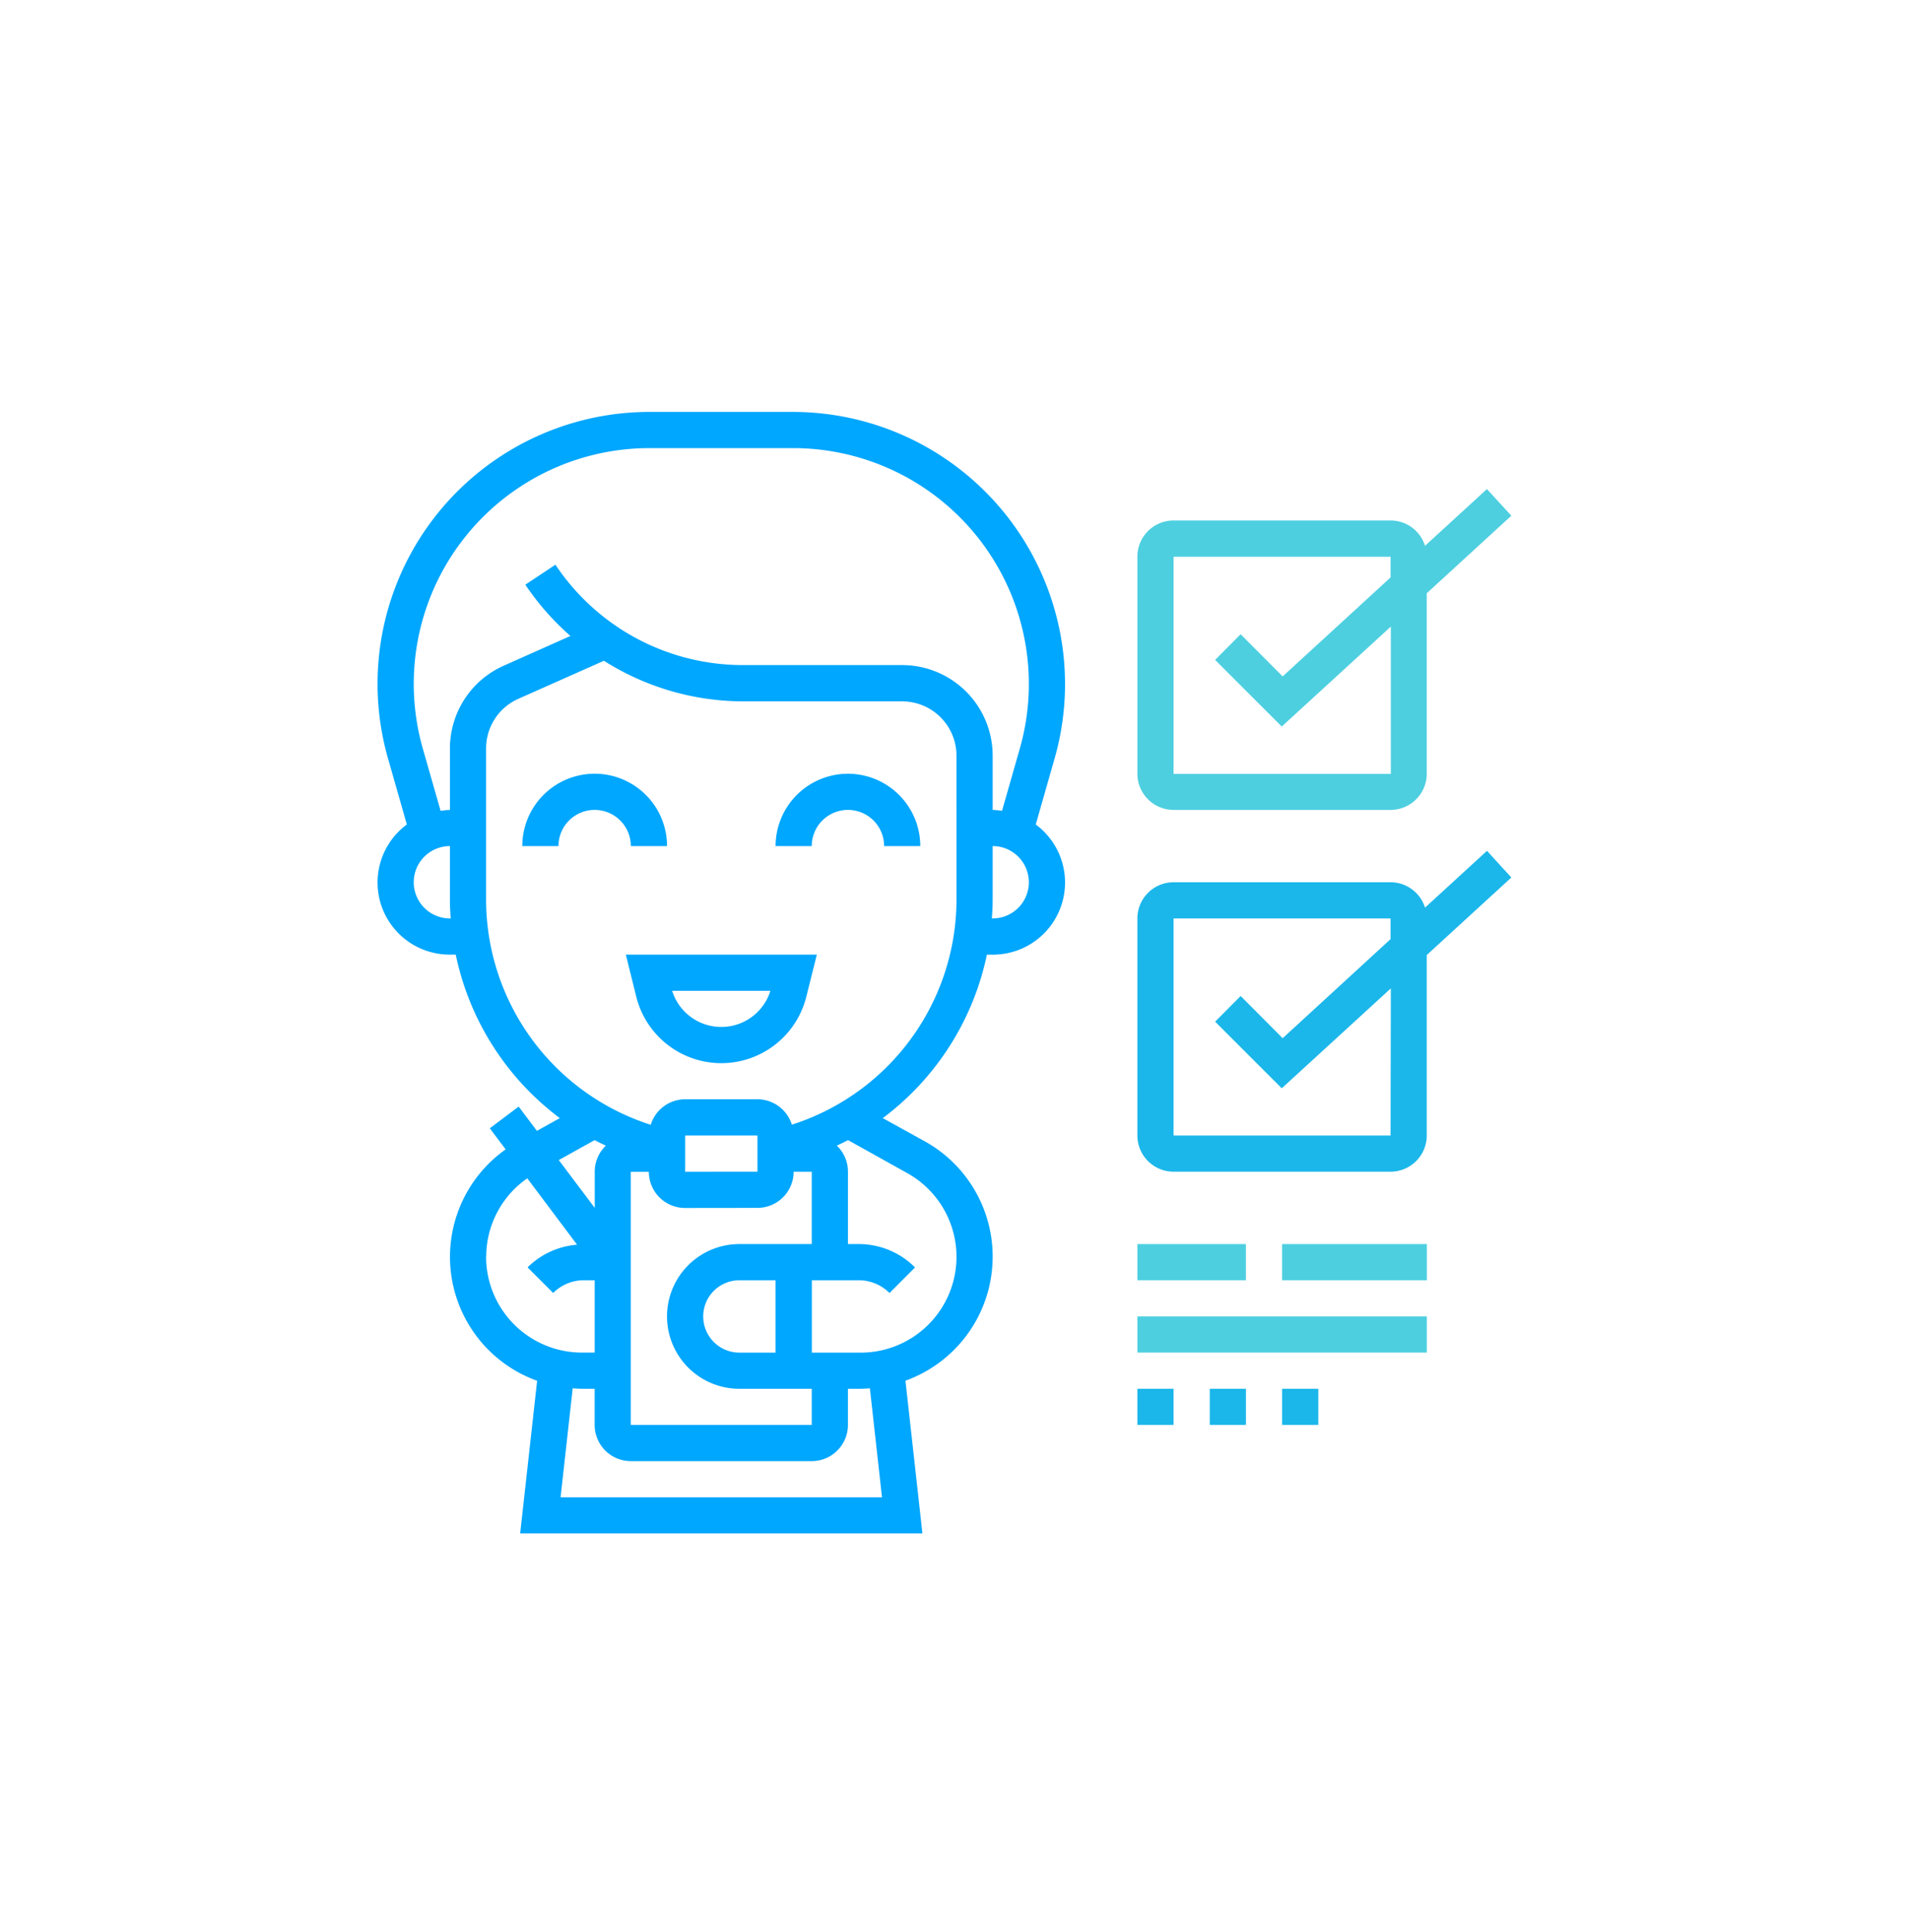 <svg xmlns="http://www.w3.org/2000/svg" width="86" height="87" viewBox="0 0 86 87">
  <g id="pa" transform="translate(0 -77)">
    <rect id="Rectangle_1015" data-name="Rectangle 1015" width="86" height="87" transform="translate(0 77)" fill="rgba(0,0,0,0)"/>
    <g id="checklist" transform="translate(17 95.549)">
      <path id="Path_281" data-name="Path 281" d="M14.194,31.9a3.945,3.945,0,0,0,7.654,0l.475-1.9h-8.6Zm6.038-.27a2.316,2.316,0,0,1-4.423,0Z" transform="translate(-2.544 -5.563)" fill="#00a7fe"/>
      <path id="Path_282" data-name="Path 282" d="M14.517,23.258a3.258,3.258,0,1,0-6.517,0H9.629a1.629,1.629,0,1,1,3.258,0Z" transform="translate(-1.483 -3.708)" fill="#00a7fe"/>
      <path id="Path_283" data-name="Path 283" d="M25.258,20A3.262,3.262,0,0,0,22,23.258h1.629a1.629,1.629,0,1,1,3.258,0h1.629A3.262,3.262,0,0,0,25.258,20Z" transform="translate(-4.079 -3.708)" fill="#00a7fe"/>
      <path id="Path_284" data-name="Path 284" d="M43.629,18.711H53.4a1.631,1.631,0,0,0,1.629-1.629V8.955l3.809-3.491-1.1-1.2L54.951,6.82A1.626,1.626,0,0,0,53.4,5.678H43.629A1.631,1.631,0,0,0,42,7.307v9.775A1.631,1.631,0,0,0,43.629,18.711Zm0-11.4H53.4v.931L48.541,12.7,46.649,10.8,45.5,11.956l3,3,4.912-4.5v6.634H43.629Z" transform="translate(-7.788 -0.79)" fill="#4dcfe0"/>
      <path id="Path_285" data-name="Path 285" d="M57.741,24.263l-2.79,2.558A1.626,1.626,0,0,0,53.4,25.678H43.629A1.631,1.631,0,0,0,42,27.307v9.775a1.631,1.631,0,0,0,1.629,1.629H53.4a1.631,1.631,0,0,0,1.629-1.629V28.955l3.809-3.491ZM53.4,37.082H43.629V27.307H53.4v.931L48.541,32.7,46.649,30.8,45.5,31.956l3,3,4.912-4.5Z" transform="translate(-7.788 -4.499)" fill="#1bb7ea"/>
      <path id="Path_286" data-name="Path 286" d="M42,46h4.887v1.629H42Z" transform="translate(-7.788 -8.529)" fill="#4dcfe0"/>
      <path id="Path_287" data-name="Path 287" d="M50,46h6.517v1.629H50Z" transform="translate(-9.271 -8.529)" fill="#4dcfe0"/>
      <path id="Path_288" data-name="Path 288" d="M42,50H55.033v1.629H42Z" transform="translate(-7.788 -9.271)" fill="#4dcfe0"/>
      <path id="Path_289" data-name="Path 289" d="M42,54h1.629v1.629H42Z" transform="translate(-7.788 -10.013)" fill="#1bb7ea"/>
      <path id="Path_290" data-name="Path 290" d="M46,54h1.629v1.629H46Z" transform="translate(-8.529 -10.013)" fill="#1bb7ea"/>
      <path id="Path_291" data-name="Path 291" d="M50,54h1.629v1.629H50Z" transform="translate(-9.271 -10.013)" fill="#1bb7ea"/>
      <path id="Path_292" data-name="Path 292" d="M30.954,12.246A12.26,12.26,0,0,0,18.708,0H12.246A12.245,12.245,0,0,0,.472,15.611l.847,2.966a3.248,3.248,0,0,0,1.94,5.861h.261A12.342,12.342,0,0,0,8.206,31.8l-1.032.573-.82-1.092-1.3.977.713.95A5.929,5.929,0,0,0,7.185,43.628L6.421,50.5H24.533l-.764-6.876a5.938,5.938,0,0,0,.871-10.779L22.749,31.8a12.348,12.348,0,0,0,4.687-7.361h.26a3.248,3.248,0,0,0,1.94-5.861l.847-2.966a12.233,12.233,0,0,0,.472-3.364ZM3.258,22.808a1.629,1.629,0,1,1,0-3.258v2.444c0,.274.017.544.036.815Zm6.516,9.983c.165.088.335.168.505.248a1.62,1.62,0,0,0-.5,1.173v1.63L8.16,33.689Zm7.332,3.051a1.631,1.631,0,0,0,1.629-1.629h.815v3.258H16.292a3.258,3.258,0,1,0,0,6.517H19.55v1.629H11.4v-11.4h.815a1.631,1.631,0,0,0,1.629,1.629Zm-3.258-1.629V32.583h3.258v1.629Zm2.444,8.146a1.629,1.629,0,1,1,0-3.258h1.629v3.258Zm-11.4-4.314A4.309,4.309,0,0,1,6.741,34.51L8.984,37.5a3.557,3.557,0,0,0-2.229,1.022l1.153,1.152A1.95,1.95,0,0,1,9.3,39.1h.477v3.258H9.2A4.318,4.318,0,0,1,4.887,38.044ZM22.713,48.875H8.241l.545-4.909c.138.01.275.021.415.021h.574v1.629A1.631,1.631,0,0,0,11.4,47.246H19.55a1.631,1.631,0,0,0,1.629-1.629V43.987h.574c.14,0,.277-.011.415-.021Zm1.135-14.6a4.314,4.314,0,0,1-2.094,8.085h-2.2V39.1h2.107a1.953,1.953,0,0,1,1.39.576L24.2,38.524a3.572,3.572,0,0,0-2.543-1.053h-.477V34.212a1.62,1.62,0,0,0-.5-1.173c.169-.081.34-.16.505-.248Zm2.219-12.28a10.657,10.657,0,0,1-7.413,10.1,1.626,1.626,0,0,0-1.547-1.144H13.848A1.626,1.626,0,0,0,12.3,32.1a10.657,10.657,0,0,1-7.413-10.1V15.151a2.443,2.443,0,0,1,1.452-2.233l3.853-1.712a11.761,11.761,0,0,0,6.271,1.827h7.159a2.447,2.447,0,0,1,2.444,2.444Zm1.629.815H27.66c.019-.27.036-.541.036-.815V19.55a1.629,1.629,0,0,1,0,3.258Zm0-4.887V15.477A4.078,4.078,0,0,0,23.623,11.4H16.463A10.14,10.14,0,0,1,8.009,6.879l-1.355.9a11.813,11.813,0,0,0,2.03,2.309L5.678,11.429a4.077,4.077,0,0,0-2.419,3.723v2.77a3.236,3.236,0,0,0-.42.042l-.8-2.8A10.616,10.616,0,0,1,12.246,1.629h6.461A10.619,10.619,0,0,1,28.917,15.163l-.8,2.8a3.263,3.263,0,0,0-.421-.042Z" transform="translate(0 0)" fill="#00a7fe"/>
    </g>
  </g>
</svg>
